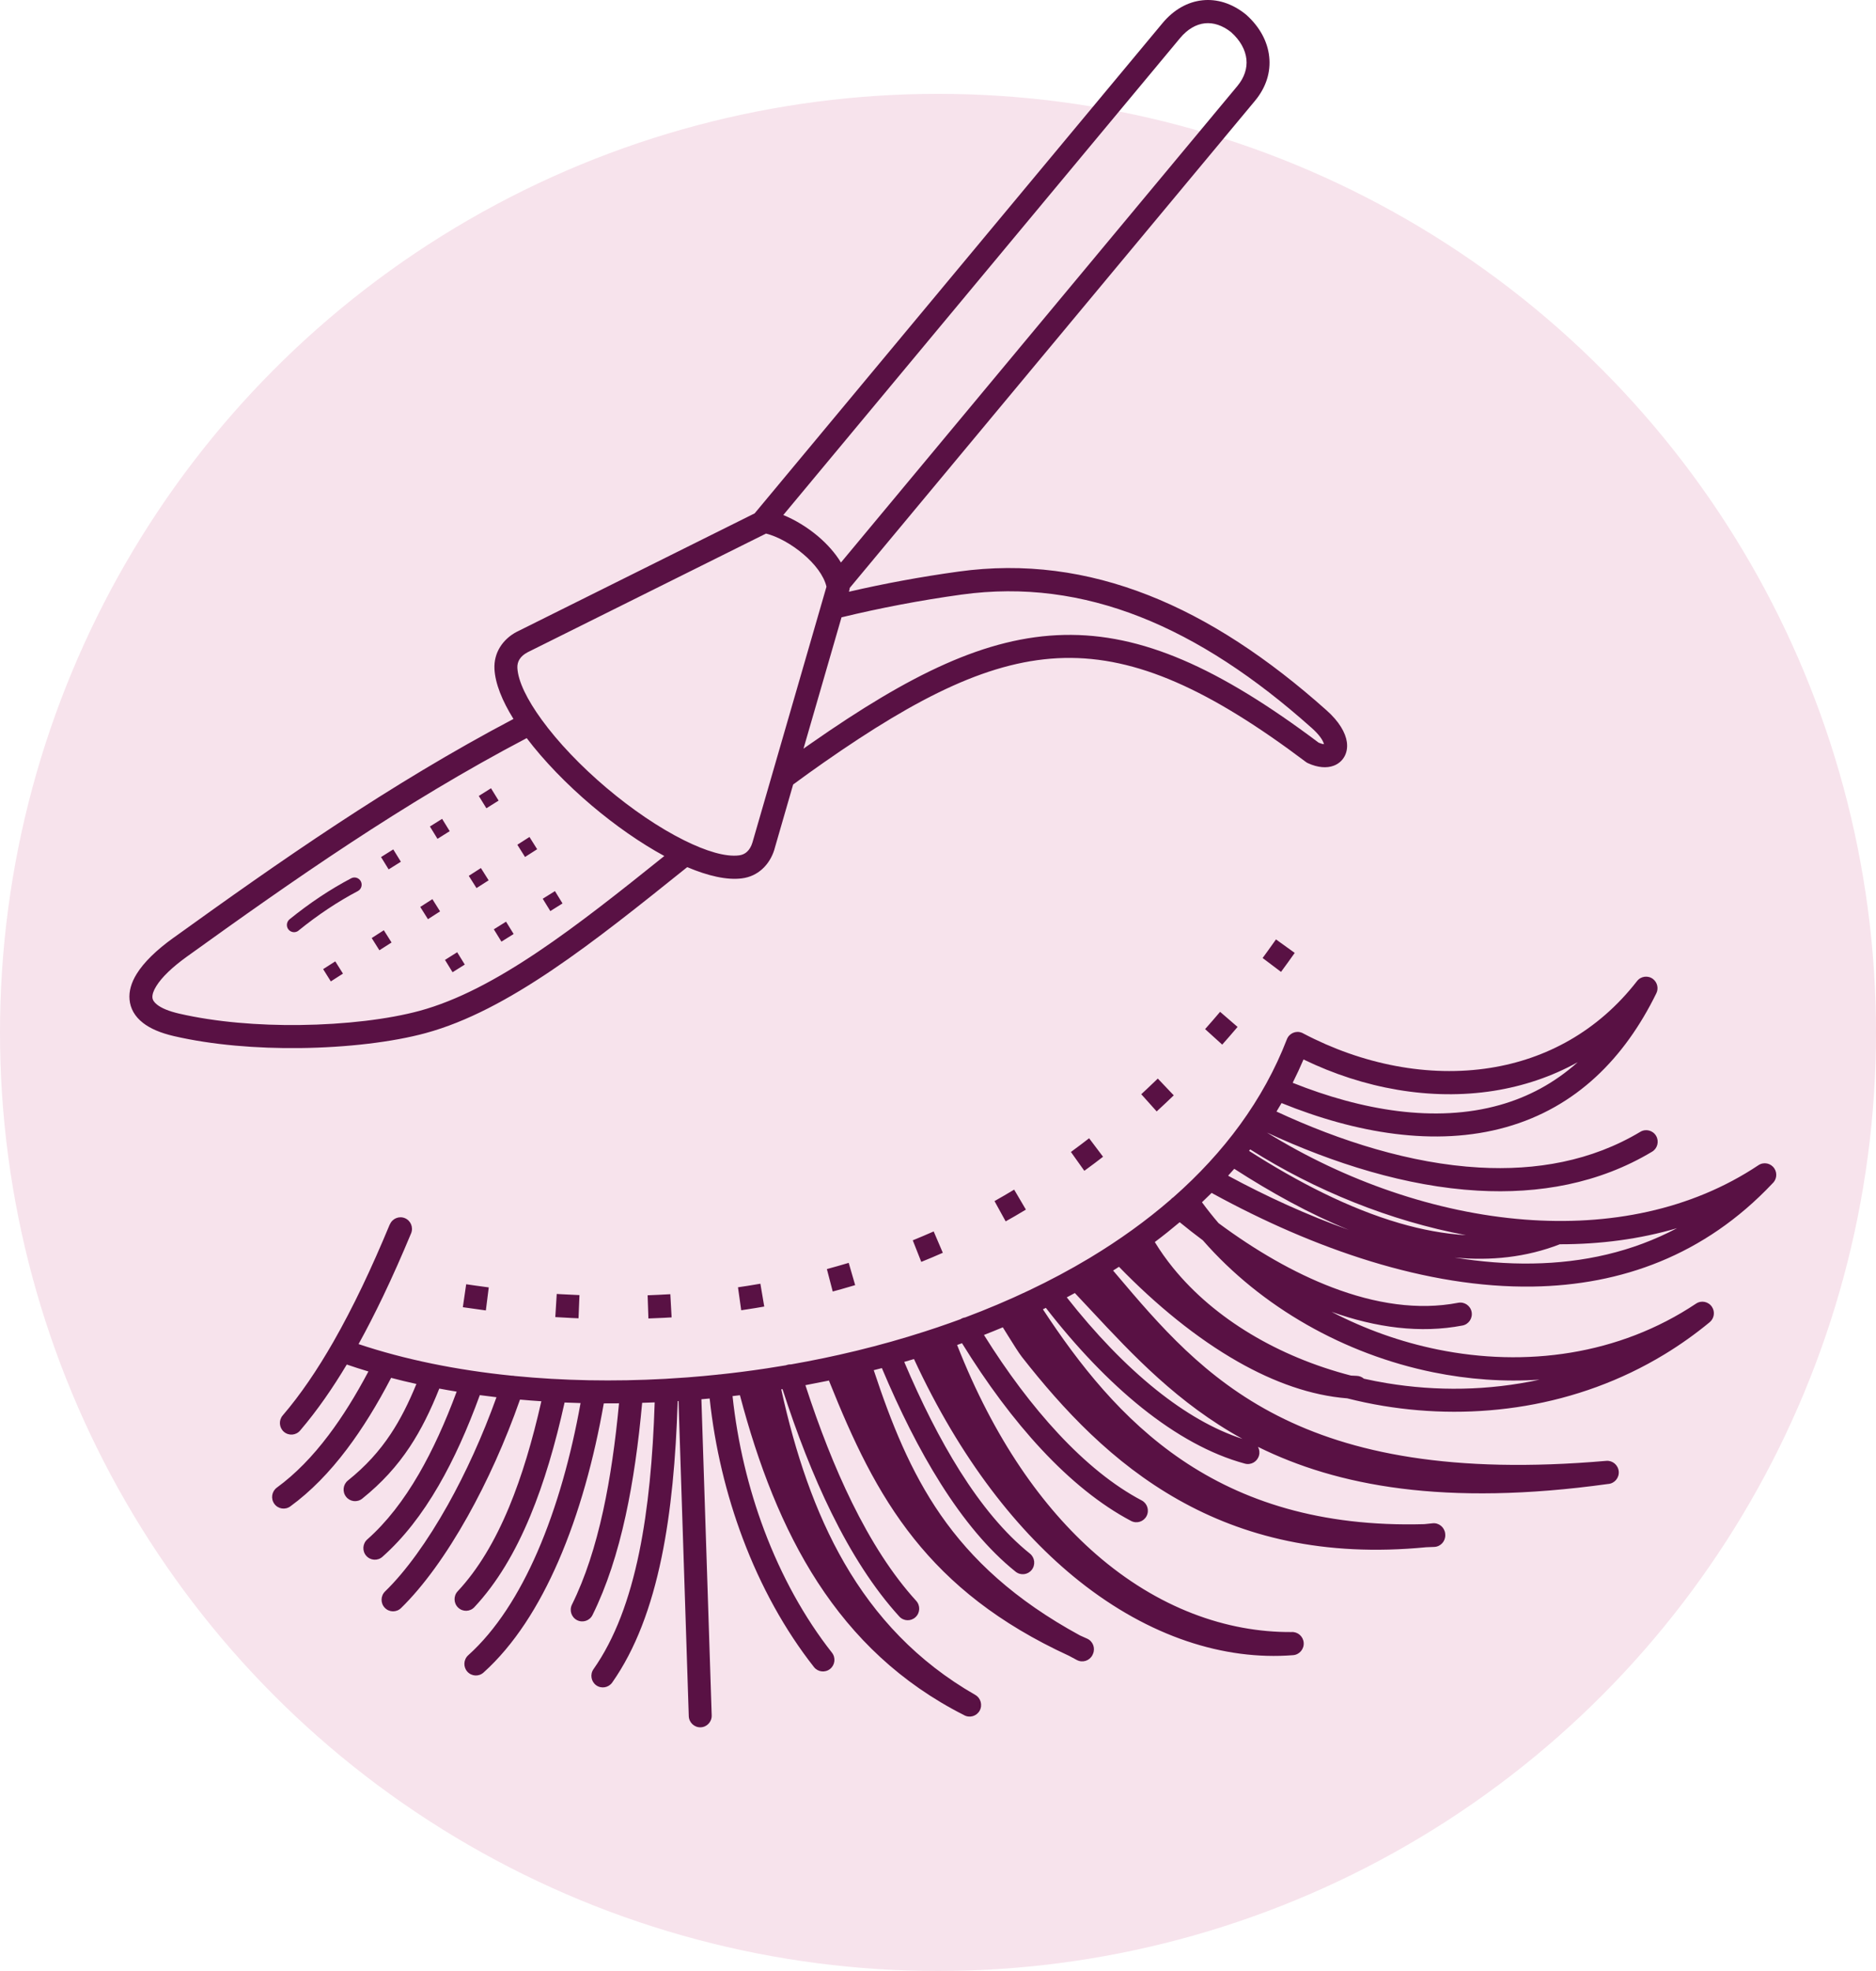 <svg width="60" height="63" viewBox="0 0 60 63" fill="none" xmlns="http://www.w3.org/2000/svg">
<circle cx="30" cy="33" r="30" fill="#F7E3EC"/>
<path d="M24.499 17.055L16.866 20.853V20.854C16.76 20.91 16.67 20.985 16.614 21.077C16.568 21.152 16.542 21.242 16.547 21.348C16.57 21.782 16.861 22.367 17.325 23.005C17.848 23.726 18.582 24.493 19.395 25.181C20.209 25.869 21.086 26.465 21.881 26.859C22.583 27.208 23.206 27.396 23.637 27.341C23.74 27.328 23.824 27.287 23.887 27.23C23.968 27.158 24.026 27.055 24.061 26.942C24.063 26.937 24.065 26.931 24.066 26.927L26.433 18.753C26.349 18.393 26.055 18.019 25.688 17.709C25.31 17.389 24.867 17.146 24.498 17.054L24.499 17.055ZM5.545 29.978C8.926 27.545 12.468 25.063 16.422 22.98C16.06 22.399 15.838 21.848 15.814 21.381C15.802 21.117 15.869 20.884 15.99 20.687C16.122 20.473 16.313 20.307 16.527 20.195V20.196L16.534 20.192L24.136 16.409L37.18 0.74C37.538 0.31 37.984 0.058 38.46 0.009C38.919 -0.039 39.393 0.102 39.832 0.45C39.843 0.458 39.853 0.466 39.863 0.476C40.288 0.857 40.542 1.325 40.593 1.814C40.645 2.295 40.501 2.786 40.137 3.223L27.176 18.793C27.174 18.82 27.17 18.847 27.162 18.874L27.151 18.914C28.284 18.652 29.451 18.436 30.655 18.27C32.759 17.978 34.772 18.256 36.732 19.026C38.674 19.789 40.559 21.039 42.422 22.7C42.833 23.062 43.035 23.425 43.076 23.716C43.1 23.885 43.074 24.039 43.006 24.169C42.929 24.313 42.808 24.419 42.649 24.477C42.436 24.555 42.152 24.54 41.834 24.395C41.809 24.384 41.786 24.37 41.765 24.354C38.69 22.04 36.349 20.982 34.042 21.031C31.729 21.081 29.397 22.244 26.35 24.37C26.02 24.6 25.692 24.836 25.367 25.076L24.772 27.133C24.77 27.142 24.767 27.151 24.765 27.161C24.692 27.394 24.563 27.613 24.377 27.78C24.204 27.936 23.988 28.043 23.727 28.076C23.249 28.137 22.643 27.998 21.98 27.717L21.93 27.756C18.986 30.117 16.256 32.306 13.608 33.023C12.568 33.305 11.114 33.482 9.592 33.5C8.221 33.516 6.792 33.402 5.56 33.117C5.128 33.017 4.802 32.874 4.574 32.696C4.308 32.489 4.169 32.236 4.143 31.949C4.119 31.684 4.199 31.407 4.372 31.128C4.6 30.759 5.002 30.367 5.545 29.977L5.545 29.978ZM16.845 23.593C12.906 25.659 9.359 28.145 5.972 30.581C5.509 30.915 5.175 31.234 4.998 31.521C4.909 31.664 4.867 31.788 4.875 31.887C4.881 31.963 4.93 32.039 5.025 32.113C5.169 32.226 5.4 32.322 5.726 32.398C6.901 32.669 8.271 32.779 9.588 32.763C11.043 32.746 12.43 32.578 13.419 32.31C15.855 31.649 18.452 29.602 21.247 27.361C20.486 26.948 19.677 26.384 18.924 25.747C18.124 25.07 17.394 24.316 16.846 23.593H16.845ZM26.914 19.732L25.698 23.93C25.777 23.875 25.855 23.819 25.935 23.764C29.099 21.556 31.546 20.349 34.03 20.295C36.511 20.241 38.978 21.338 42.174 23.738C42.246 23.768 42.303 23.784 42.345 23.788C42.312 23.657 42.186 23.474 41.941 23.258L41.939 23.257C40.141 21.653 38.327 20.45 36.467 19.718C34.622 18.993 32.73 18.732 30.755 19.005C29.431 19.188 28.152 19.433 26.914 19.732V19.732ZM25.052 16.462C25.428 16.615 25.82 16.853 26.161 17.14C26.452 17.387 26.71 17.673 26.896 17.98L39.575 2.749C39.803 2.474 39.894 2.177 39.864 1.893C39.832 1.589 39.663 1.287 39.376 1.03C39.096 0.807 38.805 0.717 38.535 0.745C38.252 0.775 37.977 0.936 37.744 1.215L25.052 16.462L25.052 16.462ZM9.549 29.745C9.451 29.825 9.306 29.809 9.226 29.71C9.147 29.611 9.163 29.465 9.261 29.384C9.573 29.131 9.9 28.889 10.235 28.666C10.561 28.449 10.896 28.25 11.232 28.073C11.344 28.014 11.483 28.059 11.541 28.172C11.599 28.285 11.555 28.425 11.443 28.483C11.122 28.651 10.802 28.843 10.488 29.051C10.164 29.267 9.848 29.5 9.548 29.744L9.549 29.745ZM15.632 41.15C15.485 41.13 15.339 41.111 15.192 41.09L14.91 41.049L14.803 41.783C15.047 41.819 15.293 41.853 15.539 41.886L15.632 41.15ZM40.809 30.028C40.72 30.154 40.63 30.279 40.54 30.405L40.382 30.621L40.971 31.065C41.119 30.863 41.266 30.662 41.409 30.458L40.81 30.027L40.809 30.028ZM39.022 32.342C38.865 32.528 38.705 32.711 38.543 32.894L39.09 33.39C39.256 33.203 39.42 33.015 39.581 32.824L39.022 32.341V32.342ZM37.03 34.475C36.916 34.586 36.801 34.695 36.686 34.803L36.501 34.975L36.994 35.525C37.178 35.356 37.361 35.184 37.54 35.011L37.03 34.475ZM34.833 36.383L34.567 36.586C34.462 36.665 34.357 36.743 34.251 36.821L34.68 37.423C34.79 37.343 34.899 37.261 35.008 37.181C35.098 37.112 35.189 37.042 35.279 36.974L34.833 36.383ZM32.435 38.025C32.228 38.151 32.018 38.272 31.807 38.391L32.164 39.039C32.264 38.983 32.364 38.926 32.464 38.869C32.58 38.801 32.696 38.733 32.811 38.663L32.436 38.025H32.435ZM29.862 39.361C29.64 39.459 29.418 39.553 29.193 39.645L29.465 40.334C29.697 40.243 29.926 40.143 30.154 40.043L29.862 39.361ZM27.143 40.366C26.911 40.436 26.679 40.5 26.446 40.564L26.633 41.281C26.723 41.257 26.814 41.232 26.904 41.207C27.054 41.165 27.202 41.122 27.351 41.077L27.144 40.365L27.143 40.366ZM24.32 41.032C24.184 41.057 24.047 41.078 23.91 41.1C23.808 41.116 23.706 41.132 23.603 41.146L23.706 41.88L23.899 41.851C24.08 41.823 24.262 41.795 24.443 41.762L24.319 41.031L24.32 41.032ZM21.439 41.367C21.197 41.381 20.955 41.393 20.713 41.402L20.738 42.143C20.904 42.138 21.07 42.13 21.236 42.122L21.48 42.108L21.439 41.367ZM18.532 41.396C18.334 41.388 18.136 41.379 17.938 41.367L17.806 41.359L17.76 42.099C17.942 42.11 18.125 42.12 18.307 42.129L18.503 42.137L18.533 41.396H18.532ZM12.47 39.136C12.548 38.947 12.764 38.859 12.951 38.937C13.139 39.016 13.226 39.234 13.148 39.422C12.857 40.12 12.559 40.794 12.248 41.443C11.993 41.975 11.733 42.482 11.468 42.962C12.942 43.455 14.603 43.793 16.369 43.972C16.399 43.971 16.43 43.974 16.46 43.981C18.004 44.133 19.628 44.163 21.276 44.073C21.29 44.071 21.304 44.07 21.319 44.07C21.548 44.057 21.777 44.042 22.006 44.025C22.02 44.023 22.036 44.021 22.049 44.021C22.351 43.998 22.653 43.97 22.954 43.938C22.968 43.935 22.983 43.934 22.997 43.932C23.007 43.931 23.016 43.931 23.026 43.931C23.506 43.88 23.988 43.818 24.468 43.746L24.471 43.745C24.486 43.743 24.5 43.74 24.515 43.739C24.723 43.707 24.931 43.674 25.138 43.639C25.148 43.635 25.157 43.631 25.168 43.628C25.212 43.614 25.256 43.608 25.299 43.611C25.992 43.489 26.683 43.347 27.366 43.181C27.381 43.176 27.397 43.172 27.412 43.17C28.14 42.993 28.86 42.791 29.567 42.563C29.71 42.518 29.852 42.471 29.993 42.423C29.996 42.422 29.999 42.422 30.002 42.42C30.013 42.415 30.024 42.412 30.035 42.408C30.265 42.331 30.494 42.249 30.72 42.166C30.764 42.136 30.817 42.117 30.869 42.11C32.272 41.583 33.609 40.954 34.836 40.218C34.849 40.209 34.861 40.201 34.874 40.195C35.799 39.637 36.66 39.02 37.442 38.342C37.468 38.312 37.498 38.286 37.53 38.266C39.142 36.848 40.405 35.167 41.158 33.22C41.231 33.03 41.443 32.934 41.633 33.009C41.65 33.015 41.668 33.023 41.683 33.033C43.562 34.022 45.689 34.447 47.666 34.133C49.444 33.851 51.104 32.97 52.357 31.359C52.481 31.199 52.712 31.17 52.871 31.295C53.011 31.405 53.05 31.597 52.974 31.75C51.959 33.82 50.416 35.393 48.173 36.027C45.904 36.669 43.347 36.215 40.988 35.258C40.935 35.349 40.881 35.438 40.826 35.529C42.866 36.476 45.118 37.194 47.306 37.318C49.127 37.422 50.902 37.112 52.464 36.176C52.638 36.072 52.864 36.13 52.967 36.306C53.07 36.483 53.012 36.71 52.837 36.813C51.139 37.831 49.223 38.168 47.265 38.057C44.979 37.927 42.636 37.182 40.521 36.201C43.014 37.744 45.922 38.762 48.768 38.982C51.452 39.189 54.078 38.686 56.24 37.244C56.409 37.13 56.637 37.178 56.749 37.348C56.851 37.504 56.821 37.709 56.687 37.829C54.511 40.133 51.844 41.078 49.025 41.123C45.623 41.176 42.011 39.912 38.792 38.152C38.778 38.145 38.765 38.136 38.753 38.128C38.651 38.23 38.547 38.33 38.442 38.429L38.453 38.443C38.618 38.667 38.792 38.885 38.973 39.096C40.144 39.964 41.375 40.681 42.606 41.15C43.984 41.676 45.359 41.888 46.637 41.641C46.837 41.603 47.029 41.734 47.067 41.935C47.104 42.136 46.974 42.33 46.775 42.368C45.429 42.627 44.006 42.437 42.586 41.93C43.653 42.486 44.801 42.895 45.981 43.135C48.789 43.706 51.772 43.318 54.245 41.668C54.414 41.555 54.642 41.602 54.754 41.773C54.859 41.932 54.825 42.144 54.68 42.263C54.223 42.64 53.739 42.984 53.233 43.291C50.439 44.988 47.194 45.426 44.239 44.937C43.85 44.873 43.467 44.792 43.089 44.696C41.934 44.606 40.752 44.185 39.589 43.523C38.275 42.775 36.983 41.72 35.788 40.491L35.6 40.611L35.711 40.742C38.445 43.968 41.485 47.554 51.376 46.694C51.578 46.678 51.755 46.83 51.772 47.034C51.789 47.238 51.638 47.417 51.435 47.433H51.431C46.211 48.157 42.762 47.497 40.234 46.247C40.278 46.327 40.293 46.425 40.267 46.521C40.214 46.719 40.013 46.836 39.817 46.783C38.712 46.485 37.602 45.862 36.528 45.004C35.455 44.145 34.414 43.048 33.45 41.804C33.418 41.82 33.386 41.835 33.355 41.85C34.502 43.594 35.882 45.366 37.806 46.669C39.726 47.968 42.202 48.812 45.555 48.717C45.642 48.708 45.728 48.699 45.816 48.69C46.017 48.667 46.198 48.814 46.221 49.017C46.222 49.028 46.223 49.039 46.223 49.049C46.223 49.053 46.224 49.057 46.224 49.06C46.232 49.264 46.076 49.436 45.874 49.445C45.787 49.449 45.702 49.452 45.616 49.455C42.319 49.776 39.757 49.105 37.693 47.941C35.579 46.75 33.999 45.05 32.684 43.373C32.579 43.238 32.412 42.97 32.251 42.712C32.189 42.612 32.127 42.512 32.073 42.426C31.873 42.51 31.672 42.59 31.47 42.67C32.212 43.858 33.013 44.928 33.85 45.825C34.712 46.749 35.61 47.483 36.515 47.959C36.695 48.054 36.764 48.276 36.671 48.458C36.577 48.639 36.356 48.709 36.176 48.615C35.193 48.097 34.231 47.314 33.315 46.333C32.417 45.372 31.56 44.216 30.768 42.934C30.715 42.953 30.664 42.971 30.611 42.99C31.794 45.997 33.343 48.185 35.044 49.67C37.038 51.409 39.24 52.179 41.302 52.166H41.303C41.505 52.151 41.681 52.304 41.696 52.508C41.711 52.712 41.559 52.89 41.357 52.905C39.155 53.079 36.757 52.318 34.517 50.538C32.556 48.978 30.712 46.632 29.232 43.44C29.128 43.471 29.025 43.501 28.92 43.531C29.464 44.814 30.058 45.999 30.703 47.023C31.387 48.106 32.13 49.01 32.939 49.658C33.098 49.785 33.124 50.017 32.998 50.178C32.872 50.338 32.641 50.364 32.482 50.237C31.608 49.537 30.812 48.571 30.085 47.419C29.397 46.33 28.773 45.077 28.205 43.729C28.119 43.752 28.032 43.774 27.945 43.796C28.503 45.482 29.119 47.027 30.083 48.419C31.077 49.851 32.452 51.137 34.54 52.274C34.615 52.308 34.69 52.343 34.768 52.376C34.953 52.457 35.038 52.675 34.957 52.863C34.956 52.865 34.954 52.868 34.953 52.872C34.949 52.883 34.944 52.893 34.939 52.903C34.845 53.085 34.623 53.156 34.443 53.061C34.358 53.017 34.274 52.971 34.191 52.926C31.929 51.886 30.392 50.631 29.237 49.188C28.042 47.695 27.268 46.014 26.529 44.171C26.523 44.156 26.517 44.141 26.514 44.127C26.263 44.178 26.011 44.228 25.759 44.275C26.2 45.63 26.694 46.898 27.25 48.028C27.856 49.259 28.536 50.328 29.302 51.168C29.439 51.318 29.43 51.553 29.28 51.691C29.131 51.829 28.899 51.82 28.762 51.669C27.947 50.776 27.229 49.648 26.592 48.355C26.003 47.159 25.486 45.824 25.027 44.402L24.986 44.408C25.435 46.446 26.061 48.326 27.003 49.956C27.993 51.669 29.336 53.111 31.193 54.176C31.369 54.277 31.431 54.503 31.331 54.681C31.23 54.859 31.007 54.921 30.83 54.82L30.828 54.819C28.8 53.791 27.298 52.338 26.155 50.581C25.026 48.844 24.25 46.811 23.665 44.596C23.586 44.606 23.508 44.616 23.429 44.624C23.589 46.121 23.938 47.57 24.44 48.907C24.993 50.376 25.73 51.71 26.608 52.825C26.734 52.985 26.708 53.218 26.549 53.345C26.39 53.472 26.159 53.446 26.033 53.285C25.109 52.112 24.332 50.709 23.753 49.167C23.228 47.77 22.863 46.259 22.697 44.701C22.609 44.71 22.521 44.718 22.433 44.725L22.762 54.83C22.769 55.034 22.61 55.205 22.407 55.211C22.205 55.217 22.036 55.057 22.029 54.853L21.701 44.782L21.674 44.784C21.617 46.624 21.464 48.304 21.16 49.776C20.832 51.364 20.328 52.717 19.58 53.78C19.462 53.946 19.233 53.985 19.069 53.868C18.904 53.749 18.865 53.518 18.982 53.352C19.667 52.379 20.134 51.118 20.442 49.626C20.733 48.212 20.882 46.597 20.939 44.825C20.805 44.83 20.672 44.836 20.538 44.839C20.42 46.138 20.25 47.346 20.01 48.444C19.75 49.636 19.405 50.703 18.951 51.62C18.861 51.804 18.64 51.878 18.458 51.787C18.276 51.696 18.202 51.474 18.292 51.29C18.718 50.431 19.043 49.421 19.291 48.285C19.519 47.24 19.682 46.091 19.798 44.855C19.635 44.857 19.473 44.857 19.311 44.857C19.003 46.612 18.526 48.368 17.859 49.901C17.235 51.337 16.442 52.583 15.464 53.461C15.312 53.597 15.081 53.583 14.945 53.43C14.81 53.277 14.824 53.043 14.976 52.907C15.87 52.104 16.603 50.947 17.187 49.607C17.815 48.163 18.27 46.509 18.568 44.847C18.397 44.842 18.227 44.837 18.057 44.829C17.759 46.172 17.402 47.39 16.959 48.455C16.477 49.618 15.892 50.601 15.172 51.37C15.034 51.519 14.801 51.526 14.654 51.386C14.506 51.246 14.499 51.011 14.638 50.863C15.294 50.162 15.832 49.253 16.282 48.171C16.694 47.179 17.03 46.043 17.314 44.789C17.085 44.775 16.857 44.756 16.631 44.736C16.161 46.074 15.582 47.355 14.957 48.469C14.275 49.687 13.536 50.709 12.825 51.401C12.679 51.542 12.447 51.538 12.306 51.39C12.166 51.243 12.17 51.009 12.317 50.867C12.979 50.224 13.672 49.261 14.319 48.108C14.895 47.08 15.433 45.901 15.879 44.66C15.7 44.639 15.523 44.617 15.346 44.593C14.953 45.67 14.518 46.642 14.027 47.488C13.5 48.397 12.907 49.163 12.23 49.762C12.078 49.897 11.846 49.881 11.712 49.727C11.579 49.573 11.595 49.34 11.747 49.205C12.363 48.661 12.907 47.956 13.396 47.114C13.842 46.344 14.242 45.461 14.606 44.481C14.419 44.451 14.234 44.419 14.05 44.384C13.768 45.09 13.469 45.699 13.105 46.248C12.697 46.863 12.212 47.398 11.585 47.902C11.426 48.029 11.195 48.003 11.069 47.842C10.943 47.682 10.969 47.449 11.128 47.322C11.694 46.868 12.13 46.387 12.495 45.837C12.807 45.367 13.07 44.842 13.318 44.236C13.044 44.176 12.774 44.111 12.509 44.041C12.067 44.89 11.597 45.656 11.092 46.324C10.537 47.059 9.938 47.674 9.286 48.149C9.121 48.269 8.892 48.233 8.773 48.067C8.654 47.901 8.69 47.67 8.855 47.549C9.448 47.116 9.996 46.553 10.508 45.874C10.957 45.28 11.38 44.597 11.783 43.837C11.549 43.767 11.318 43.693 11.091 43.615C10.648 44.355 10.158 45.071 9.597 45.727C9.464 45.882 9.233 45.898 9.079 45.765C8.926 45.631 8.909 45.398 9.041 45.243C9.326 44.911 9.602 44.548 9.87 44.157C10.14 43.765 10.403 43.341 10.662 42.89C10.977 42.339 11.284 41.748 11.584 41.123C11.88 40.504 12.174 39.84 12.466 39.137L12.47 39.136ZM49.891 39.77C48.812 40.19 47.678 40.305 46.523 40.196C47.362 40.332 48.196 40.4 49.015 40.386C50.635 40.361 52.201 40.017 53.637 39.257C52.439 39.609 51.176 39.772 49.891 39.771V39.77ZM43.129 39.307C41.879 38.797 40.646 38.114 39.475 37.359C39.411 37.434 39.345 37.507 39.278 37.58C40.518 38.249 41.814 38.842 43.128 39.307H43.129ZM39.95 36.787C41.489 37.772 43.133 38.624 44.765 39.098C45.478 39.305 46.188 39.439 46.885 39.48C44.468 39.026 42.079 38.062 39.985 36.739C39.974 36.755 39.962 36.771 39.949 36.786L39.95 36.787ZM38.471 39.645C38.221 39.459 37.974 39.265 37.73 39.066C37.473 39.283 37.207 39.495 36.934 39.7C37.108 39.986 37.305 40.263 37.522 40.53C38.844 42.155 40.888 43.368 43.208 43.968C43.27 43.972 43.331 43.975 43.391 43.977C43.48 43.98 43.56 44.013 43.622 44.068C43.864 44.123 44.11 44.17 44.357 44.211C45.941 44.473 47.611 44.454 49.242 44.098C48.106 44.176 46.958 44.091 45.837 43.863C43.007 43.287 40.345 41.789 38.471 39.645ZM34.118 41.468C35.023 42.619 35.991 43.632 36.985 44.428C37.893 45.154 38.82 45.696 39.738 45.992C37.671 44.854 36.239 43.322 34.906 41.894C34.725 41.701 34.547 41.509 34.377 41.33C34.291 41.377 34.206 41.422 34.119 41.468L34.118 41.468ZM41.343 34.61C43.544 35.489 45.904 35.904 47.975 35.318C48.867 35.066 49.706 34.626 50.46 33.952C49.62 34.418 48.714 34.717 47.779 34.866C45.765 35.184 43.617 34.799 41.69 33.864C41.582 34.117 41.467 34.365 41.344 34.609L41.343 34.61ZM14.622 30.437L14.865 30.831L14.474 31.076L14.232 30.682L14.622 30.437ZM17.749 28.483L17.991 28.877L17.601 29.121L17.358 28.727L17.749 28.483ZM16.185 29.46L16.428 29.854L16.037 30.098L15.794 29.704L16.185 29.46ZM12.578 27.15L12.821 27.544L12.43 27.789L12.187 27.395L12.578 27.15ZM15.704 25.196L15.947 25.59L15.556 25.835L15.313 25.441L15.704 25.196ZM14.14 26.173L14.383 26.567L13.992 26.812L13.75 26.418L14.14 26.173ZM10.723 30.729L10.969 31.12L10.581 31.369L10.335 30.977L10.723 30.729ZM16.934 26.753L17.18 27.144L16.792 27.392L16.546 27.001L16.934 26.753ZM15.381 27.746L15.628 28.138L15.24 28.386L14.993 27.995L15.381 27.746ZM13.829 28.74L14.075 29.131L13.687 29.38L13.441 28.989L13.829 28.74ZM12.276 29.734L12.523 30.125L12.134 30.374L11.888 29.983L12.276 29.734Z" fill="#591144"/>
</svg>
